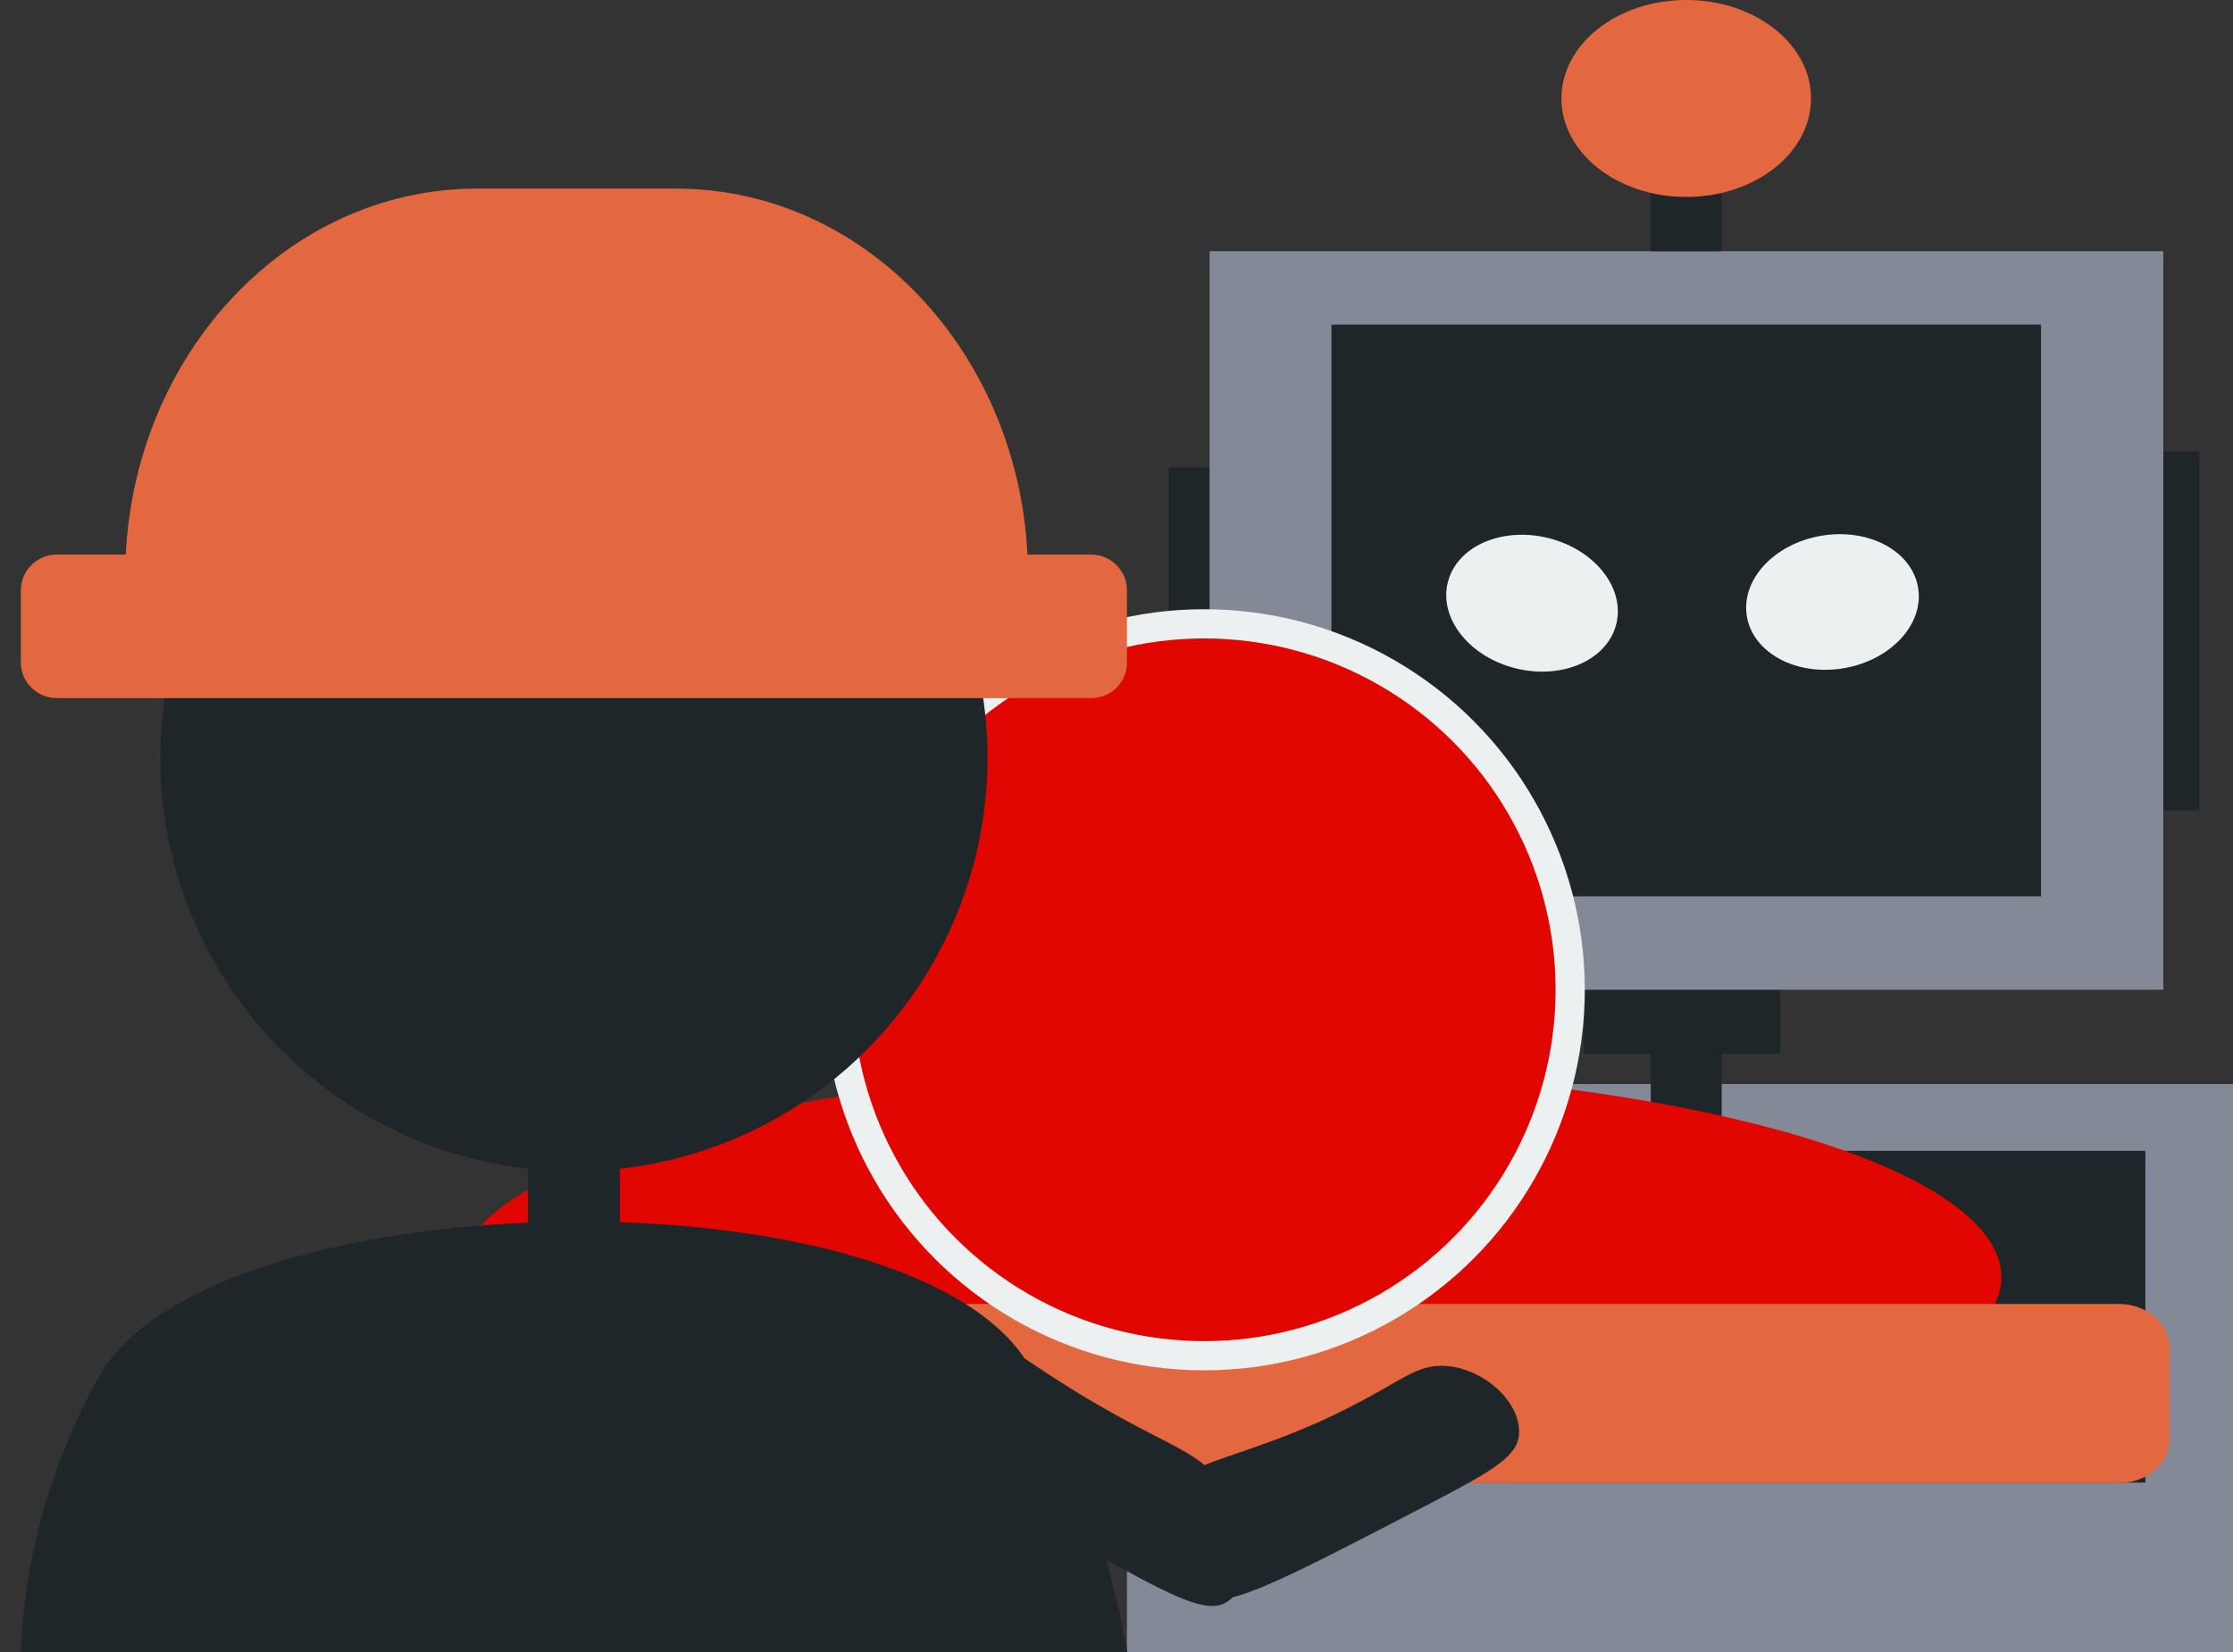 <?xml version="1.0" encoding="utf-8"?>
<!-- Generator: Adobe Illustrator 24.3.0, SVG Export Plug-In . SVG Version: 6.00 Build 0)  -->
<svg version="1.1" id="Laag_1" xmlns="http://www.w3.org/2000/svg" xmlns:xlink="http://www.w3.org/1999/xlink" x="0px" y="0px"
	 viewBox="0 0 535 395.9" style="enable-background:new 0 0 535 395.9;" xml:space="preserve">
<rect x="0" y="0" width="535" height="395.9" fill="#333333" stroke="none"/>
<style type="text/css">
	.st0{fill:#838996;}
	.st1{fill:#1F262A;}
	.st2{fill:#E10600;}
	.st3{fill:#E36840;}
	.st4{fill:#ECF0F1;}
	.st5{fill:#FFB337;}
	.st6{fill:#E10600;stroke:#ECF0F1;stroke-width:7;stroke-miterlimit:10;}
</style>
<rect x="270" y="259.8" class="st0" width="265" height="136.1"/>
<rect x="294.5" y="275.8" class="st1" width="219.5" height="79.5"/>
<rect x="395.5" y="237.2" class="st1" width="17" height="53"/>
<ellipse class="st2" cx="294.5" cy="306.1" rx="185" ry="50.2"/>
<path class="st3" d="M148.5,323.1v21.7c0,5.8,5.4,10.6,12.1,10.6h347.1c6.7,0,12.1-4.7,12.1-10.6v-21.7c0-5.8-5.4-10.6-12.1-10.6
	H160.6C153.9,312.5,148.5,317.2,148.5,323.1L148.5,323.1z"/>
<rect x="379.5" y="222" class="st1" width="47" height="30.5"/>
<rect x="280" y="112" class="st1" width="17.1" height="86"/>
<rect x="509.8" y="108.2" class="st1" width="17.1" height="86"/>
<rect x="289.8" y="60.2" class="st0" width="228.5" height="177"/>
<rect x="319" y="77.8" class="st1" width="170" height="137"/>
<rect x="395.5" y="7.2" class="st1" width="17" height="53"/>
<ellipse class="st3" cx="404" cy="23.6" rx="29.9" ry="23.6"/>
<ellipse transform="matrix(0.238 -0.971 0.971 0.238 139.499 466.547)" class="st4" cx="367" cy="144.4" rx="16.1" ry="20.8"/>
<ellipse transform="matrix(0.986 -0.167 0.167 0.986 -17.929 75.203)" class="st4" cx="439" cy="144.4" rx="20.8" ry="16.1"/>
<path class="st5" d="M81,121.5"/>
<rect x="126.5" y="272.5" class="st1" width="22" height="40"/>
<circle class="st6" cx="288.5" cy="237.2" r="87.7"/>
<circle class="st1" cx="137.5" cy="181.6" r="99.1"/>
<path class="st3" d="M245.9,159.1H30v-21c0-51.2,37.7-92.9,84.3-92.9h47.7c46.5,0,84.3,41.6,84.3,92.9L245.9,159.1z"/>
<path class="st3" d="M5,141.4v17.4c0,4.7,3.9,8.5,8.6,8.5h247.8c4.8,0,8.6-3.8,8.6-8.5v-17.4c0-4.7-3.9-8.5-8.6-8.5H13.6
	C8.9,132.9,5,136.7,5,141.4L5,141.4z"/>
<path class="st1" d="M5,395.9c0.4-10.2,2.1-25.2,8-42.2c0,0,4.6-13.3,11-24.3c27.7-47.4,196.7-49.9,223.1-1.2
	c0.8,1.4,6.1,11.5,11.5,25.9c6.3,16.9,9.6,31.6,11.5,41.8"/>
<path class="st1" d="M320,338.9c-23.7,11.4-36.1,10.6-42.6,20.5c-3,4.6-3.3,8.9-3.1,11.7c4.1,8.2,9.5,10.7,12.8,11.7
	c7.4,2.1,13.9-0.8,54.4-21.9c14.2-7.4,21.3-11.2,22.3-16.2c1.4-7.5-7.1-16.2-16.7-17.3C339.1,326.6,336,331.2,320,338.9z"/>
<path class="st1" d="M260.9,335.4c-29.6-17.6-39.4-30.9-53.3-31.5c-6.3-0.3-10.3,2.1-12.4,4c-3.4,9.3-0.8,16.5,1.1,20.5
	c4.5,9,12.4,13.9,64.3,42.9c18.2,10.2,27.4,15.2,32.4,13.1c7.4-3.2,7.5-17.4,0.2-28.1C287.5,347.7,281,347.3,260.9,335.4z"/>
</svg>

